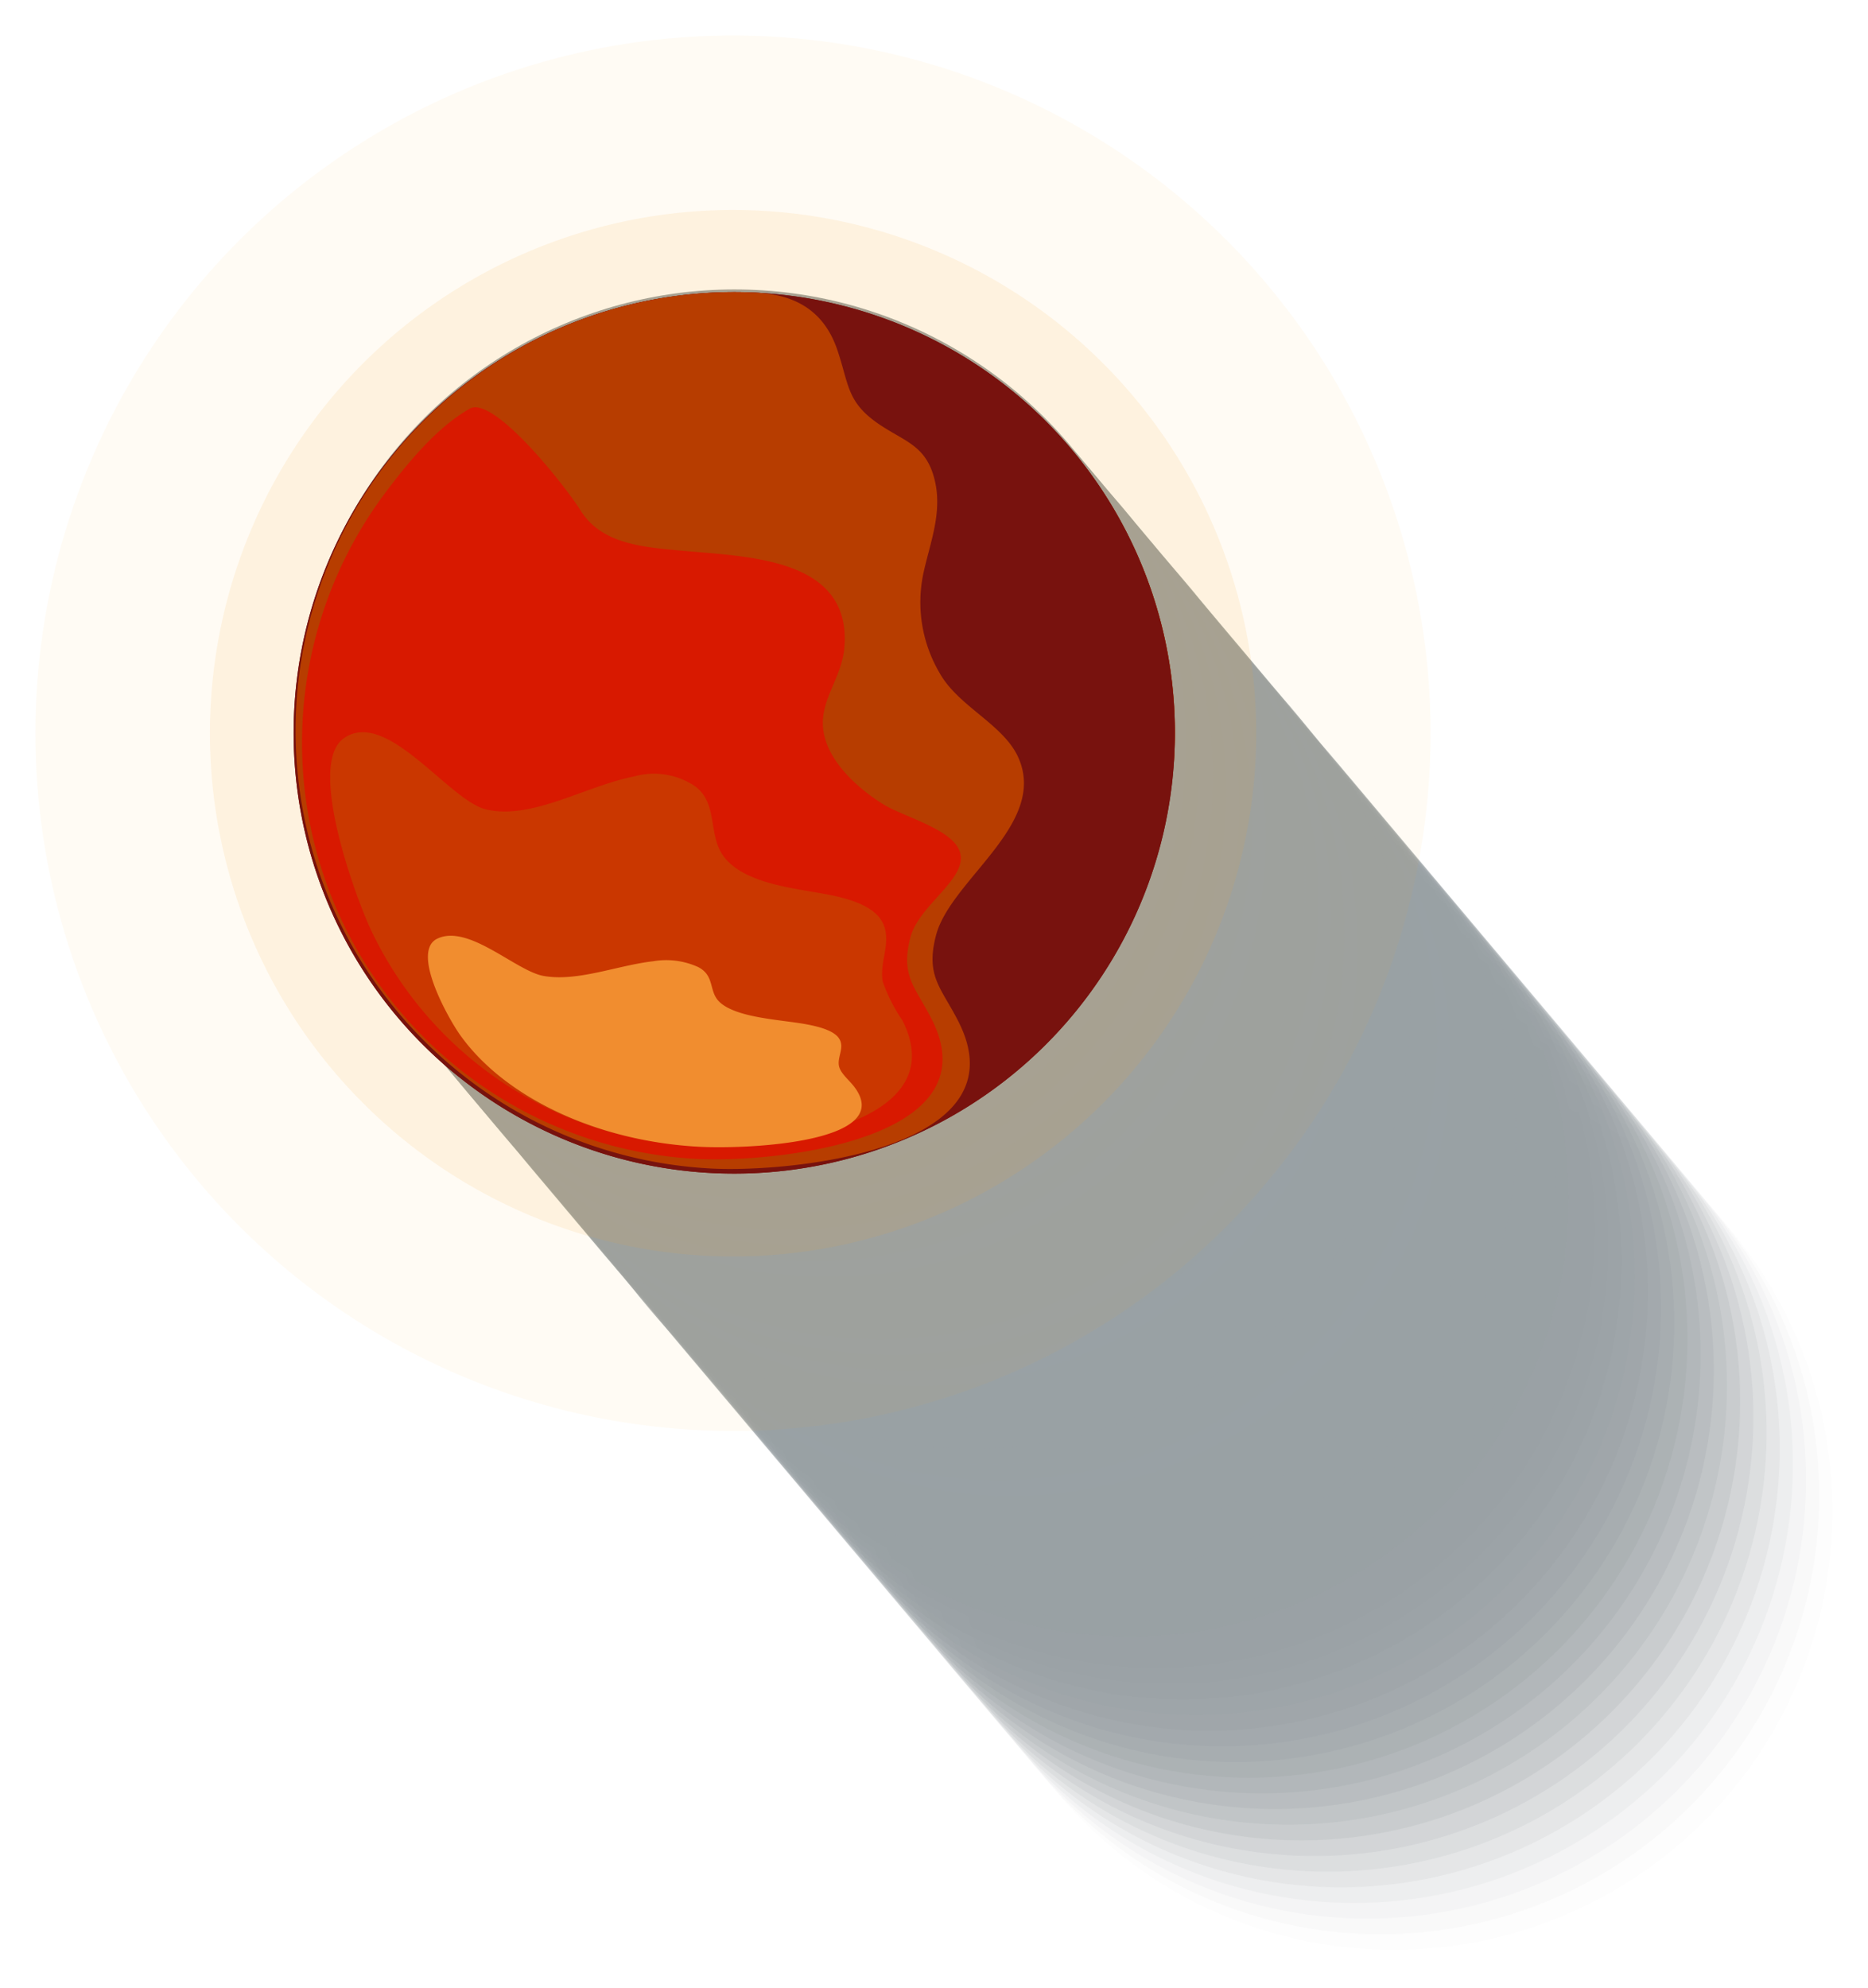 <svg xmlns="http://www.w3.org/2000/svg" width="151.838" height="161.55" viewBox="0 0 151.838 161.55"><defs><style>.a{opacity:0.4;}.a,.bi{mix-blend-mode:multiply;}.a,.bb,.bc,.bi{isolation:isolate;}.aa,.ab,.ac,.ad,.ae,.af,.ag,.ah,.ai,.aj,.ak,.al,.am,.an,.ao,.ap,.aq,.ar,.as,.at,.au,.av,.aw,.ax,.ay,.az,.b,.ba,.c,.d,.e,.f,.g,.h,.i,.j,.k,.l,.m,.n,.o,.p,.q,.r,.s,.t,.u,.v,.w,.x,.y,.z{fill:#00141d;}.b{opacity:0;}.c{opacity:0.02;}.d{opacity:0.039;}.e{opacity:0.059;}.f{opacity:0.078;}.g{opacity:0.098;}.h{opacity:0.118;}.i{opacity:0.137;}.j{opacity:0.157;}.k{opacity:0.176;}.l{opacity:0.196;}.m{opacity:0.216;}.n{opacity:0.235;}.o{opacity:0.255;}.p{opacity:0.275;}.q{opacity:0.294;}.r{opacity:0.314;}.s{opacity:0.333;}.t{opacity:0.353;}.u{opacity:0.373;}.v{opacity:0.392;}.w{opacity:0.412;}.x{opacity:0.431;}.y{opacity:0.451;}.z{opacity:0.471;}.aa{opacity:0.49;}.ab{opacity:0.51;}.ac{opacity:0.529;}.ad{opacity:0.549;}.ae{opacity:0.569;}.af{opacity:0.588;}.ag{opacity:0.608;}.ah{opacity:0.627;}.ai{opacity:0.647;}.aj{opacity:0.667;}.ak{opacity:0.686;}.al{opacity:0.706;}.am{opacity:0.725;}.an{opacity:0.745;}.ao{opacity:0.765;}.ap{opacity:0.784;}.aq{opacity:0.804;}.ar{opacity:0.824;}.as{opacity:0.843;}.at{opacity:0.863;}.au{opacity:0.882;}.av{opacity:0.902;}.aw{opacity:0.922;}.ax{opacity:0.941;}.ay{opacity:0.961;}.az{opacity:0.98;}.bb,.bc{fill:#f9a322;mix-blend-mode:lighten;}.bb{opacity:0.05;}.bc{opacity:0.1;}.bd{fill:#78120e;}.be{fill:#b73d00;}.bf{fill:#d81900;}.bg{fill:#ca3700;}.bh{fill:#f18d2f;}</style></defs><g transform="translate(5.934) rotate(3)"><g class="a" transform="translate(20.669 20.163)"><path class="b" d="M1106.731,720.4a35.668,35.668,0,1,1-35.668-35.668A35.667,35.667,0,0,1,1106.731,720.4Z" transform="translate(-976.97 -622.344)"/><path class="c" d="M1105.595,719.186a35.668,35.668,0,1,1-35.669-35.667A35.668,35.668,0,0,1,1105.595,719.186Z" transform="translate(-976.97 -622.344)"/><path class="d" d="M1104.458,717.972a35.669,35.669,0,1,1-35.669-35.668A35.669,35.669,0,0,1,1104.458,717.972Z" transform="translate(-976.97 -622.344)"/><path class="e" d="M1103.322,716.758a35.669,35.669,0,1,1-35.669-35.668A35.669,35.669,0,0,1,1103.322,716.758Z" transform="translate(-976.97 -622.344)"/><path class="f" d="M1102.185,715.544a35.668,35.668,0,1,1-35.668-35.668A35.668,35.668,0,0,1,1102.185,715.544Z" transform="translate(-976.97 -622.344)"/><path class="g" d="M1101.049,714.329a35.668,35.668,0,1,1-35.669-35.668A35.669,35.669,0,0,1,1101.049,714.329Z" transform="translate(-976.97 -622.344)"/><path class="h" d="M1099.912,713.115a35.669,35.669,0,1,1-35.669-35.668A35.669,35.669,0,0,1,1099.912,713.115Z" transform="translate(-976.97 -622.344)"/><path class="i" d="M1098.776,711.9a35.669,35.669,0,1,1-35.669-35.669A35.668,35.668,0,0,1,1098.776,711.9Z" transform="translate(-976.97 -622.344)"/><path class="j" d="M1097.64,710.686a35.669,35.669,0,1,1-35.669-35.667A35.668,35.668,0,0,1,1097.64,710.686Z" transform="translate(-976.97 -622.344)"/><path class="k" d="M1096.5,709.473a35.669,35.669,0,1,1-35.669-35.668A35.669,35.669,0,0,1,1096.5,709.473Z" transform="translate(-976.97 -622.344)"/><path class="l" d="M1095.366,708.258A35.668,35.668,0,1,1,1059.7,672.59,35.669,35.669,0,0,1,1095.366,708.258Z" transform="translate(-976.97 -622.344)"/><path class="m" d="M1094.229,707.044a35.668,35.668,0,1,1-35.668-35.668A35.668,35.668,0,0,1,1094.229,707.044Z" transform="translate(-976.97 -622.344)"/><path class="n" d="M1093.094,705.83a35.668,35.668,0,1,1-35.669-35.668A35.669,35.669,0,0,1,1093.094,705.83Z" transform="translate(-976.97 -622.344)"/><path class="o" d="M1091.957,704.615a35.669,35.669,0,1,1-35.669-35.668A35.669,35.669,0,0,1,1091.957,704.615Z" transform="translate(-976.97 -622.344)"/><path class="p" d="M1090.82,703.4a35.668,35.668,0,1,1-35.669-35.668A35.668,35.668,0,0,1,1090.82,703.4Z" transform="translate(-976.97 -622.344)"/><circle class="q" cx="35.668" cy="35.668" r="35.668" transform="translate(40.912 44.648) rotate(-0.754)"/><path class="r" d="M1088.547,700.973a35.668,35.668,0,1,1-35.668-35.668A35.669,35.669,0,0,1,1088.547,700.973Z" transform="translate(-976.97 -622.344)"/><path class="s" d="M1087.411,699.759a35.669,35.669,0,1,1-35.669-35.668A35.669,35.669,0,0,1,1087.411,699.759Z" transform="translate(-976.97 -622.344)"/><path class="t" d="M1086.274,698.545a35.668,35.668,0,1,1-35.669-35.669A35.669,35.669,0,0,1,1086.274,698.545Z" transform="translate(-976.97 -622.344)"/><path class="u" d="M1085.138,697.33a35.668,35.668,0,1,1-35.669-35.668A35.669,35.669,0,0,1,1085.138,697.33Z" transform="translate(-976.97 -622.344)"/><path class="v" d="M1084,696.116a35.668,35.668,0,1,1-35.668-35.668A35.669,35.669,0,0,1,1084,696.116Z" transform="translate(-976.97 -622.344)"/><path class="w" d="M1082.865,694.9a35.668,35.668,0,1,1-35.669-35.669A35.669,35.669,0,0,1,1082.865,694.9Z" transform="translate(-976.97 -622.344)"/><path class="x" d="M1081.728,693.688a35.668,35.668,0,1,1-35.669-35.668A35.667,35.667,0,0,1,1081.728,693.688Z" transform="translate(-976.97 -622.344)"/><path class="y" d="M1080.592,692.474a35.669,35.669,0,1,1-35.669-35.669A35.669,35.669,0,0,1,1080.592,692.474Z" transform="translate(-976.97 -622.344)"/><circle class="z" cx="35.669" cy="35.669" r="35.669" transform="translate(30.706 104.137) rotate(-89.284)"/><path class="aa" d="M1078.318,690.045a35.668,35.668,0,1,1-35.668-35.668A35.668,35.668,0,0,1,1078.318,690.045Z" transform="translate(-976.97 -622.344)"/><path class="ab" d="M1077.183,688.831a35.668,35.668,0,1,1-35.669-35.669A35.67,35.67,0,0,1,1077.183,688.831Z" transform="translate(-976.97 -622.344)"/><path class="ac" d="M1076.046,687.616a35.669,35.669,0,1,1-35.669-35.668A35.669,35.669,0,0,1,1076.046,687.616Z" transform="translate(-976.97 -622.344)"/><path class="ad" d="M1074.909,686.4a35.668,35.668,0,1,1-35.668-35.668A35.668,35.668,0,0,1,1074.909,686.4Z" transform="translate(-976.97 -622.344)"/><circle class="ae" cx="35.669" cy="35.669" r="35.669" transform="translate(25.036 98.079) rotate(-89.306)"/><path class="af" d="M1072.636,683.974a35.668,35.668,0,1,1-35.668-35.668A35.668,35.668,0,0,1,1072.636,683.974Z" transform="translate(-976.97 -622.344)"/><path class="ag" d="M1071.5,682.76a35.668,35.668,0,1,1-35.669-35.669A35.67,35.67,0,0,1,1071.5,682.76Z" transform="translate(-976.97 -622.344)"/><circle class="ah" cx="35.668" cy="35.668" r="35.668" transform="matrix(1, -0.013, 0.013, 1, 21.582, 24.016)"/><path class="ai" d="M1069.226,680.331a35.667,35.667,0,1,1-35.668-35.668A35.668,35.668,0,0,1,1069.226,680.331Z" transform="translate(-976.97 -622.344)"/><circle class="aj" cx="35.668" cy="35.668" r="35.668" transform="matrix(1, -0.013, 0.013, 1, 19.333, 21.563)"/><path class="ak" d="M1066.954,677.9a35.668,35.668,0,1,1-35.669-35.669A35.669,35.669,0,0,1,1066.954,677.9Z" transform="translate(-976.97 -622.344)"/><path class="al" d="M1065.817,676.688a35.669,35.669,0,1,1-35.669-35.667A35.668,35.668,0,0,1,1065.817,676.688Z" transform="translate(-976.97 -622.344)"/><circle class="am" cx="35.668" cy="35.668" r="35.668" transform="translate(15.924 17.92) rotate(-0.73)"/><circle class="an" cx="35.669" cy="35.669" r="35.669" transform="translate(14.808 87.151) rotate(-89.306)"/><circle class="ao" cx="35.668" cy="35.668" r="35.668" transform="translate(13.623 15.519) rotate(-0.774)"/><path class="ap" d="M1061.271,671.832a35.668,35.668,0,1,1-35.669-35.669A35.669,35.669,0,0,1,1061.271,671.832Z" transform="translate(-976.97 -622.344)"/><circle class="aq" cx="35.669" cy="35.669" r="35.669" transform="translate(11.399 83.509) rotate(-89.306)"/><circle class="ar" cx="35.668" cy="35.668" r="35.668" transform="matrix(1, -0.013, 0.013, 1, 10.241, 11.849)"/><circle class="as" cx="35.669" cy="35.669" r="35.669" transform="matrix(0.013, -1, 1, 0.013, 9.092, 81.046)"/><path class="at" d="M1056.725,666.975a35.668,35.668,0,1,1-35.668-35.668A35.669,35.669,0,0,1,1056.725,666.975Z" transform="translate(-976.97 -622.344)"/><circle class="au" cx="35.669" cy="35.669" r="35.669" transform="translate(6.853 78.651) rotate(-89.306)"/><circle class="av" cx="35.669" cy="35.669" r="35.669" transform="translate(5.724 77.445) rotate(-89.318)"/><circle class="aw" cx="35.668" cy="35.668" r="35.668" transform="matrix(1, -0.014, 0.014, 1, 4.521, 5.815)"/><circle class="ax" cx="35.669" cy="35.669" r="35.669" transform="translate(3.409 74.974) rotate(-89.251)"/><circle class="ay" cx="35.668" cy="35.668" r="35.668" transform="translate(2.262 3.374) rotate(-0.769)"/><circle class="az" cx="35.669" cy="35.669" r="35.669" transform="translate(1.17 72.58) rotate(-89.306)"/><circle class="ba" cx="35.669" cy="35.669" r="35.669" transform="translate(0 71.332) rotate(-89.251)"/></g><path class="bb" d="M1069.694,658.878a56.7,56.7,0,1,1-56.7-56.7A56.695,56.695,0,0,1,1069.694,658.878Z" transform="translate(-956.301 -602.181)"/><path class="bc" d="M1055.521,658.878A42.522,42.522,0,1,1,1013,616.355,42.524,42.524,0,0,1,1055.521,658.878Z" transform="translate(-956.301 -602.181)"/><g transform="translate(20.977 20.847)"><path class="bd" d="M1048.91,658.844a35.816,35.816,0,1,1-35.815-35.816A35.815,35.815,0,0,1,1048.91,658.844Z" transform="translate(-977.278 -623.028)"/><path class="be" d="M1048.91,658.814c0,3.116-1.185,5.525-4.3,6.768-2.812,1.124-4.244.963-5.931,3.836-1.23,2.092-1.483,3.724-4.025,4.56-2.692.887-5.251-.049-7.819-.462a11.32,11.32,0,0,0-8.009,1.742c-2.641,1.662-3.886,5.392-6.514,6.743-5.28,2.714-10.213-4.978-14.79-5.92-3.407-.7-4.245.674-6.959,2.219-10.063,5.728-12.923-12.946-12.923-19.486a35.636,35.636,0,0,1,71.272,0Z" transform="translate(-977.278 -623.028)"/><path class="bf" d="M1030.486,645.428c-2.565,1.791-2.685,5.034-2.813,7.912-.246,5.568.29,14.262-7.141,14.081-2.594-.064-4.455-1.858-6.927-1.342-2.5.52-4.537,3.1-5.679,5.177-.875,1.587-1.668,5.457-3.342,6.323-2.177,1.124-4.562-3-7.335-3.566-3.235-.666-4.031.641-6.609,2.108-9.563,5.442-12.28-12.3-12.28-18.513a33.867,33.867,0,0,1,52.6-28.2c2.537,1.693,5.66,3.966,7.317,6.586C1039.476,637.882,1032.367,644.114,1030.486,645.428Z" transform="translate(-977.278 -623.028)"/><path class="bg" d="M1009.145,650.94a5.951,5.951,0,0,1-.558,4.962c-1.285,1.928-3.881,1.248-5.52,2.572-1.923,1.553-2.251,5.005-2.524,7.258-.206,1.7-.469,5-2.248,5.981-1.5.826-3.207-.142-4.767.247a13.476,13.476,0,0,0-3.059,1.761c-8.6,4.9-11.043-11.06-11.043-16.651a30.713,30.713,0,0,1,16.127-26.876c2.608-1.393,13.148-5.914,15.435-3.032,2.654,3.343-4.573,8.784-5.155,11.832C1005.119,642.74,1008.183,647.055,1009.145,650.94Z" transform="translate(-977.278 -623.028)"/><path class="bh" d="M994.217,653.237a6.282,6.282,0,0,1-.28,3.673c-.642,1.428-1.94.924-2.759,1.9-.962,1.151-1.126,3.707-1.263,5.374-.1,1.255-.233,3.7-1.125,4.428-.746.61-1.6-.106-2.382.181-.558.205-1.034.886-1.528,1.3-4.3,3.623-5.523-8.187-5.523-12.326,0-8.252,3.146-16.008,8.063-19.9,1.3-1.029,6.575-4.377,7.717-2.242,1.328,2.474-2.286,6.5-2.577,8.758C992.2,647.169,993.734,650.361,994.217,653.237Z" transform="translate(-977.278 -623.028)"/><g class="bi"><path class="bd" d="M1013.094,623.028a35.816,35.816,0,1,1-35.816,35.816A35.816,35.816,0,0,1,1013.094,623.028Z" transform="translate(-977.278 -623.028)"/><path class="be" d="M1013.064,623.028c3.116,0,5.525,1.186,6.768,4.3,1.124,2.813.963,4.242,3.836,5.931,2.092,1.23,3.724,1.483,4.561,4.024.886,2.693-.049,5.251-.463,7.819a11.324,11.324,0,0,0,1.742,8.009c1.662,2.643,5.392,3.887,6.743,6.514,2.715,5.281-4.978,10.214-5.92,14.79-.7,3.408.674,4.245,2.219,6.958,5.728,10.065-12.945,12.924-19.486,12.924a35.636,35.636,0,0,1,0-71.272Z" transform="translate(-977.278 -623.028)"/><path class="bf" d="M999.677,641.452c1.792,2.567,5.034,2.687,7.913,2.813,5.568.247,14.261-.288,14.08,7.142-.063,2.593-1.857,4.454-1.341,6.926.521,2.5,3.1,4.537,5.178,5.681,1.587.874,5.456,1.666,6.322,3.34,1.125,2.177-3,4.562-3.565,7.334-.667,3.238.641,4.033,2.107,6.612,5.442,9.561-12.3,12.279-18.514,12.279a33.866,33.866,0,0,1-28.2-52.6c1.693-2.537,3.967-5.662,6.587-7.318C992.131,632.462,998.365,639.571,999.677,641.452Z" transform="translate(-977.278 -623.028)"/><path class="bg" d="M1005.19,662.793a5.965,5.965,0,0,1,4.963.559c1.928,1.284,1.246,3.88,2.572,5.519,1.552,1.924,5,2.251,7.257,2.525,1.7.205,5,.468,5.981,2.248.825,1.495-.142,3.207.246,4.766a13.487,13.487,0,0,0,1.762,3.06c4.9,8.6-11.06,11.043-16.65,11.043a30.713,30.713,0,0,1-26.877-16.126c-1.393-2.61-5.914-13.151-3.032-15.436,3.343-2.653,8.784,4.571,11.831,5.154C996.99,666.82,1001.3,663.756,1005.19,662.793Z" transform="translate(-977.278 -623.028)"/><path class="bh" d="M1007.487,677.722a6.281,6.281,0,0,1,3.673.28c1.428.643.924,1.938,1.9,2.76,1.151.961,3.706,1.124,5.374,1.261,1.255.1,3.7.235,4.428,1.125.609.748-.106,1.6.18,2.382.206.557.886,1.035,1.3,1.529,3.624,4.3-8.187,5.522-12.325,5.522-8.252,0-16.008-3.146-19.9-8.064-1.029-1.3-4.377-6.574-2.243-7.716,2.476-1.327,6.5,2.287,8.758,2.577C1001.419,679.735,1004.611,678.2,1007.487,677.722Z" transform="translate(-977.278 -623.028)"/></g></g></g></svg>